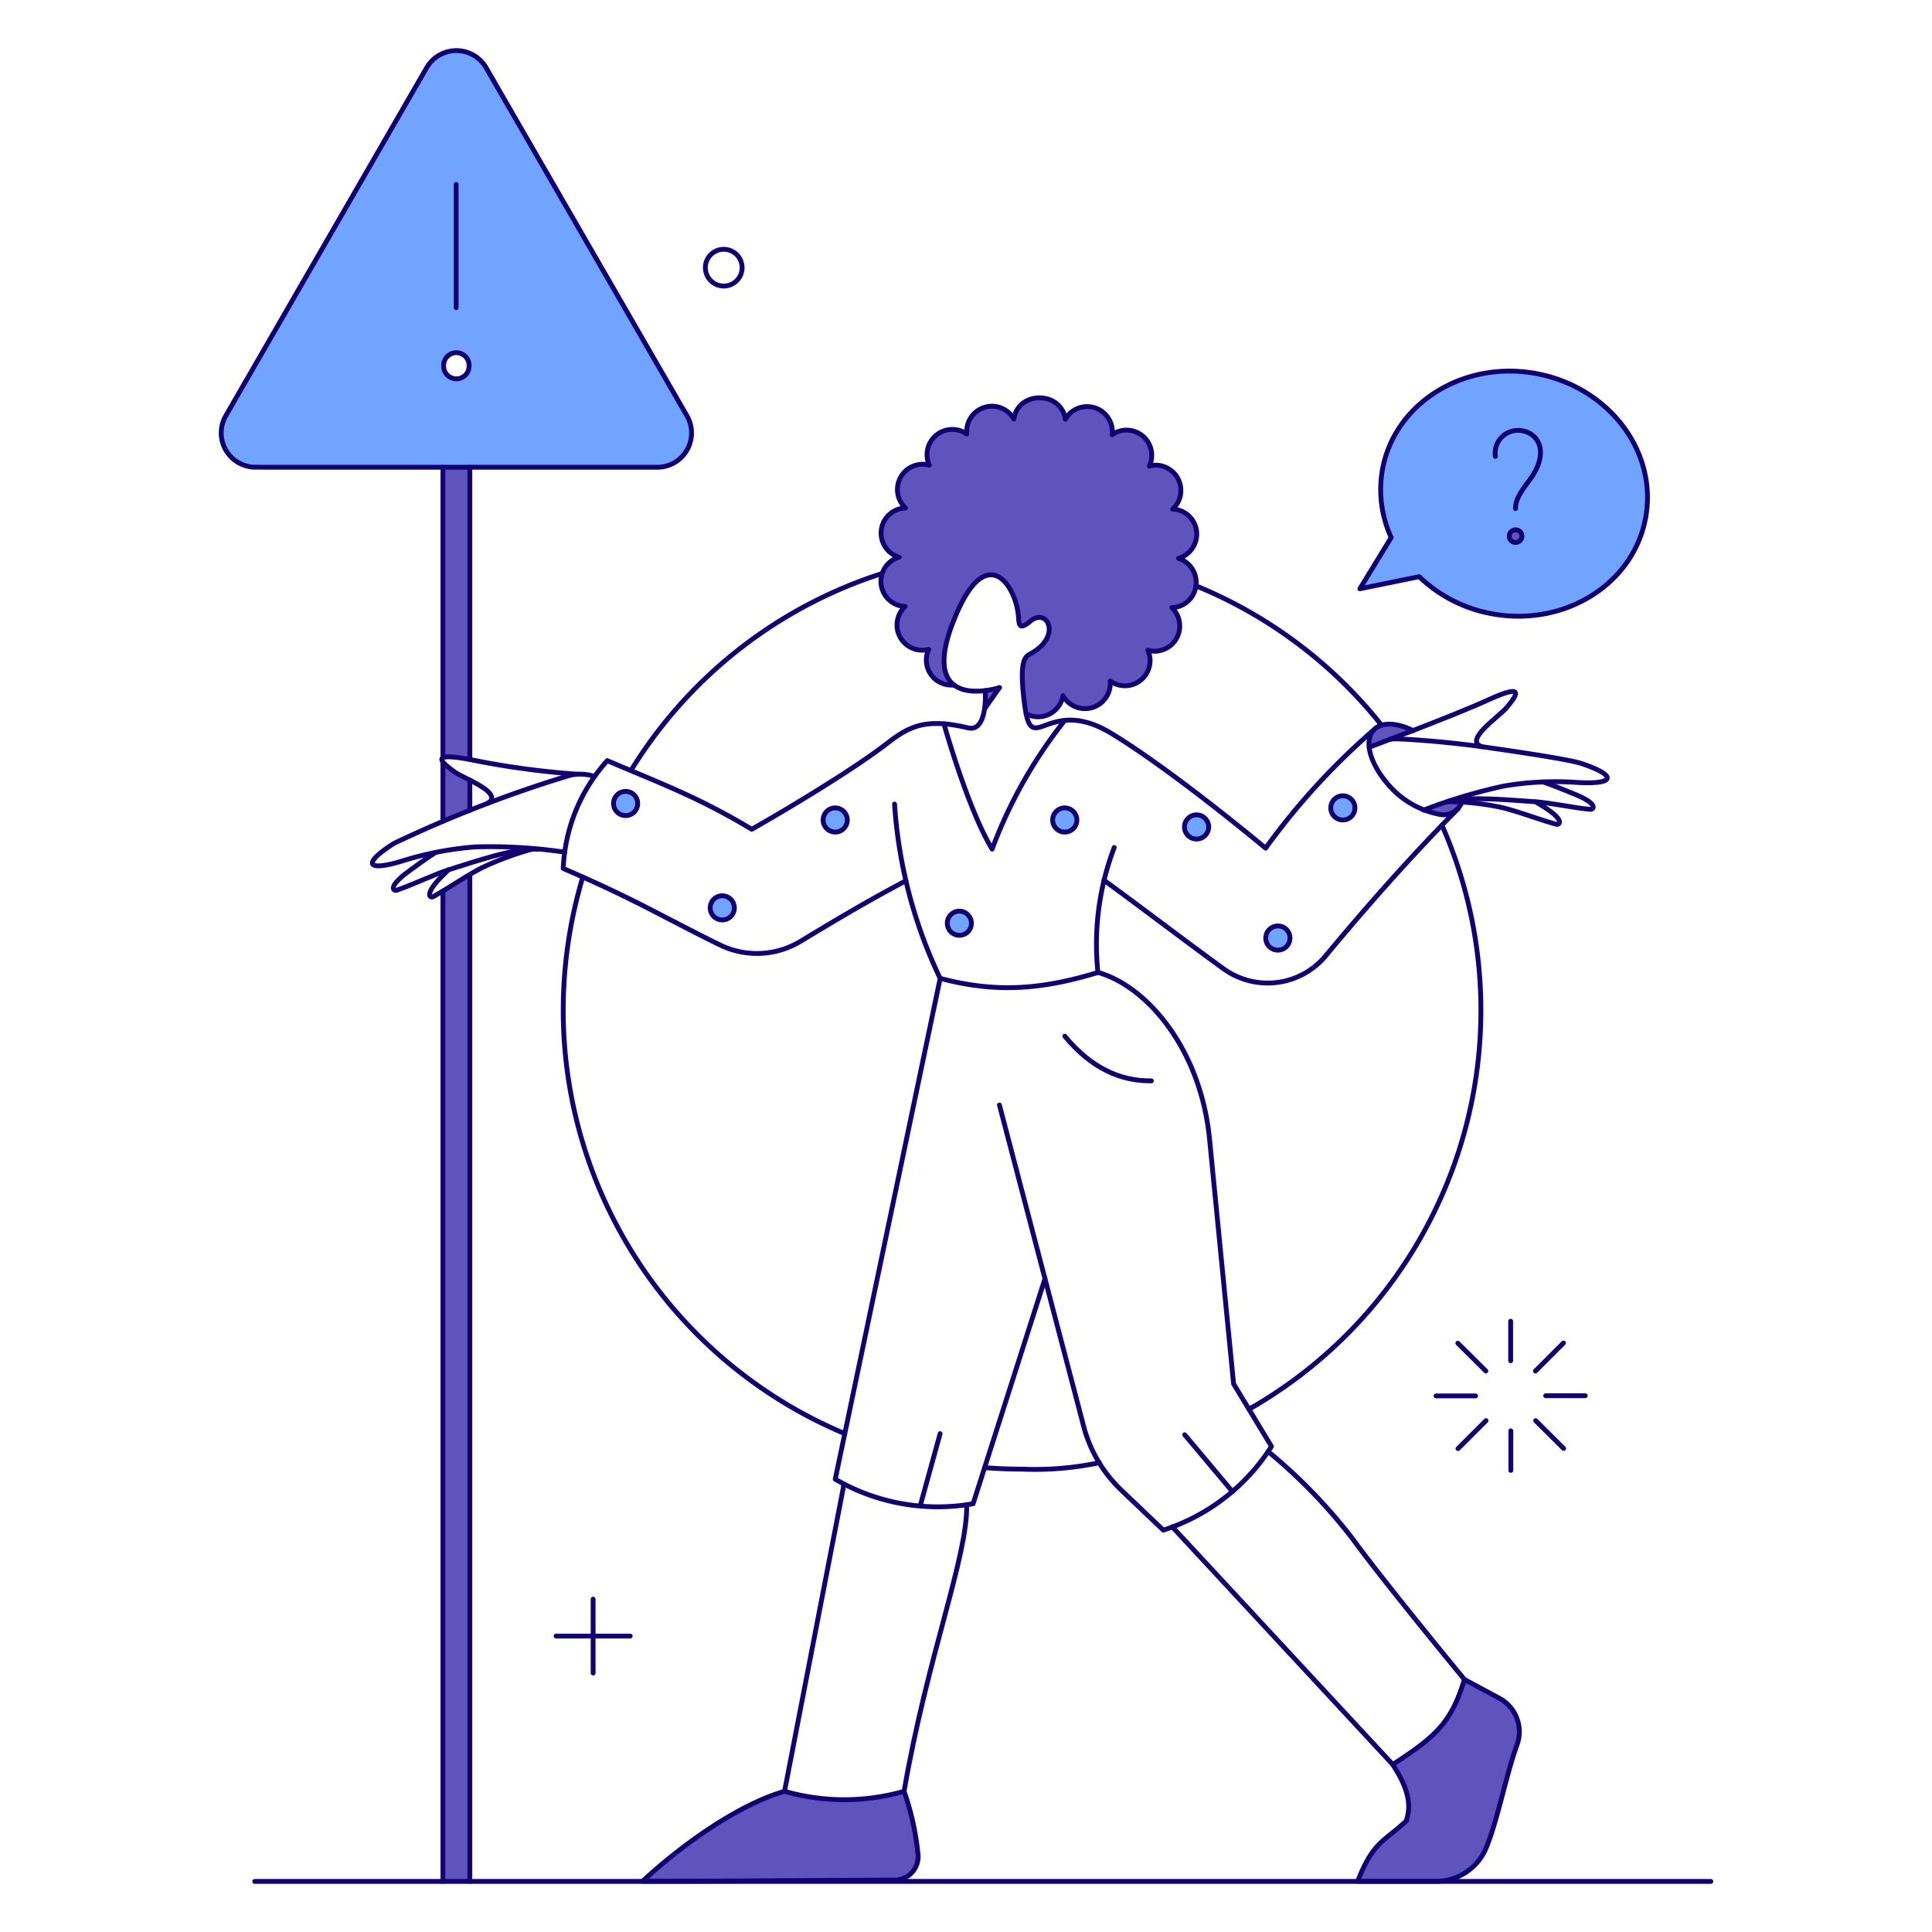 <svg xmlns="http://www.w3.org/2000/svg" fill="none" viewBox="-0.25 -0.25 200 200" id="Product-We-Got-A-Problem-01--Streamline-Bangalore.svg"><desc>Product We Got A Problem 01 Streamline Illustration: https://streamlinehq.com</desc><g><g><path fill="#70a4ff" fill-rule="evenodd" d="M50.075 6.764 70.862 42.793a3.551 3.551 0 0 1 -3.07 5.323l-41.598 0.003a3.55 3.55 0 0 1 -3.07 -5.326L43.916 6.764a3.558 3.558 0 0 1 6.159 0Zm-3.082 32.164a1.317 1.317 0 1 0 0 -2.633 1.317 1.317 0 0 0 0 2.633Z" clip-rule="evenodd" stroke-width="0.5"></path><path fill="#70a4ff" d="M158.833 38.432c-7.504 -1.421 -14.663 2.993 -15.96 9.855 -0.441 2.404 -0.13 4.885 0.892 7.105l-3.241 5.307 6.141 -1.251a14.643 14.643 0 0 0 7.466 3.828c7.504 1.421 14.663 -2.993 15.96 -9.854 1.307 -6.861 -3.734 -13.569 -11.258 -14.99Z" stroke-width="0.5"></path><path fill="#70a4ff" d="M64.513 84.179a1.251 1.251 0 1 0 0 -2.502 1.251 1.251 0 0 0 0 2.502Z" stroke-width="0.5"></path><path fill="#70a4ff" d="M75.771 93.731a1.251 1.251 0 1 1 -1.251 -1.251 1.261 1.261 0 0 1 1.251 1.251Z" stroke-width="0.5"></path><path fill="#70a4ff" d="M87.464 84.634a1.251 1.251 0 1 1 -1.251 -1.251 1.263 1.263 0 0 1 1.251 1.251Z" stroke-width="0.5"></path><path fill="#70a4ff" d="M100.313 95.322a1.25 1.25 0 1 1 -1.251 -1.25 1.261 1.261 0 0 1 1.251 1.25Z" stroke-width="0.5"></path><path fill="#70a4ff" d="M111.228 84.634a1.257 1.257 0 0 1 -0.772 1.156 1.252 1.252 0 1 1 -0.479 -2.407 1.264 1.264 0 0 1 1.251 1.251Z" stroke-width="0.5"></path><path fill="#70a4ff" d="M124.873 85.354a1.257 1.257 0 0 1 -0.772 1.156 1.252 1.252 0 1 1 -0.479 -2.407 1.263 1.263 0 0 1 1.251 1.251Z" stroke-width="0.5"></path><path fill="#70a4ff" d="M138.726 84.634a1.251 1.251 0 1 0 0 -2.501 1.251 1.251 0 0 0 0 2.501Z" stroke-width="0.5"></path><path fill="#70a4ff" d="M133.287 96.857a1.257 1.257 0 0 1 -0.772 1.156 1.252 1.252 0 1 1 -0.479 -2.407 1.24 1.24 0 0 1 1.251 1.251Z" stroke-width="0.5"></path></g><g><path fill="#6153bd" d="M45.601 78.627v6.14c0.872 -0.36 1.796 -0.739 2.767 -1.137v-3.136a8.919 8.919 0 0 1 -2.767 -1.866Z" stroke-width="0.5"></path><path fill="#6153bd" d="M45.601 91.987v102.506h2.767V90.263c-0.872 0.55 -1.875 1.194 -2.767 1.725Z" stroke-width="0.5"></path><path fill="#6153bd" d="m103.211 70.932 -1.515 2.161 0.038 -1.838 1.477 -0.322Z" stroke-width="0.5"></path><path fill="#6153bd" d="m141.493 77.107 0.455 -0.284c0.1 -0.052 4.025 -1.416 4.09 -1.44 -2.575 -1.285 -4.829 -0.716 -4.545 1.725Z" stroke-width="0.5"></path><path fill="#6153bd" d="m149.718 82.701 -2.594 0.91c1.744 0.72 3.491 0.622 3.962 -0.837l-1.369 -0.073Z" stroke-width="0.5"></path><path fill="#6153bd" d="M94.778 191.67a27.809 27.809 0 0 0 -1.44 -6.484 22.511 22.511 0 0 1 -12.375 0c-5.363 1.554 -11.484 6.31 -14.687 9.305 10.764 0 17.89 -0.095 26.077 -0.114a2.426 2.426 0 0 0 2.324 -1.694 2.424 2.424 0 0 0 0.102 -1.013Z" stroke-width="0.5"></path><path fill="#6153bd" d="m154.854 175.485 -3.525 -1.895c-1.402 4.605 -3.07 5.97 -7.41 8.813 2.18 3.26 1.668 4.871 1.421 5.817 -2.294 2.161 -3.448 2.152 -5.04 6.284h7.98a5.632 5.632 0 0 0 5.174 -3.137c1.197 -2.594 2.195 -7.845 3.316 -10.935a3.965 3.965 0 0 0 -1.915 -4.948Z" stroke-width="0.5"></path><path fill="#6153bd" d="M157.298 55.278a0.657 0.657 0 0 1 -0.682 0.625 0.652 0.652 0 0 1 -0.565 -0.931 0.655 0.655 0 0 1 1.247 0.305Z" stroke-width="0.5"></path><path fill="#6153bd" d="M45.62 78.191V48.118l2.767 -0.003v30.246c-1.686 -0.303 -2.502 -0.322 -2.767 -0.171Z" stroke-width="0.5"></path><path fill="#6153bd" d="M121.746 57.556a2.597 2.597 0 0 0 1.863 -2.806 2.598 2.598 0 0 0 -2.47 -2.291 2.607 2.607 0 0 0 0.549 -3.174 2.603 2.603 0 0 0 -2.956 -1.28 2.608 2.608 0 0 0 -2.234 -3.718 2.612 2.612 0 0 0 -1.612 0.458 2.608 2.608 0 0 0 -4.852 -1.596 2.707 2.707 0 0 0 -2.654 -2.214 2.711 2.711 0 0 0 -2.671 2.195 2.61 2.61 0 0 0 -3.064 -1.197 2.616 2.616 0 0 0 -1.805 2.751 2.614 2.614 0 0 0 -3.885 3.222 2.616 2.616 0 0 0 -2.464 4.435 2.605 2.605 0 0 0 -0.663 5.097 2.603 2.603 0 0 0 0.625 5.098 2.608 2.608 0 0 0 2.445 4.435 2.594 2.594 0 0 0 2.54 3.691c-1.156 -0.929 -1.573 -2.993 0.322 -7.372 3.374 -7.788 6.462 -2.35 6.424 0.815 0.057 0.569 0.379 0.682 1.232 -0.019 1.782 -1.478 3.336 1.63 -0.057 3.41 -0.644 0.342 -1.08 1.097 -0.531 5.287 0.034 0.299 0.084 0.598 0.152 0.891a2.643 2.643 0 0 0 3.809 -1.914 2.615 2.615 0 0 0 4.888 -1.516 2.608 2.608 0 0 0 3.903 -3.183 2.613 2.613 0 0 0 2.483 -4.416 2.61 2.61 0 0 0 0.684 -5.089Z" stroke-width="0.5"></path></g><g><path stroke="#120071" d="M64.513 84.179a1.251 1.251 0 1 0 0 -2.502 1.251 1.251 0 0 0 0 2.502Z" stroke-width="0.5"></path><path stroke="#120071" d="M75.771 93.731a1.251 1.251 0 1 1 -1.251 -1.251 1.261 1.261 0 0 1 1.251 1.251Z" stroke-width="0.5"></path><path stroke="#120071" d="M87.464 84.634a1.251 1.251 0 1 1 -1.251 -1.251 1.263 1.263 0 0 1 1.251 1.251Z" stroke-width="0.5"></path><path stroke="#120071" d="M100.313 95.322a1.25 1.25 0 1 1 -1.251 -1.25 1.261 1.261 0 0 1 1.251 1.25Z" stroke-width="0.5"></path><path stroke="#120071" d="M111.228 84.634a1.257 1.257 0 0 1 -0.772 1.156 1.252 1.252 0 1 1 -0.479 -2.407 1.264 1.264 0 0 1 1.251 1.251Z" stroke-width="0.5"></path><path stroke="#120071" d="M124.873 85.354a1.257 1.257 0 0 1 -0.772 1.156 1.252 1.252 0 1 1 -0.479 -2.407 1.263 1.263 0 0 1 1.251 1.251Z" stroke-width="0.5"></path><path stroke="#120071" d="M138.726 84.634a1.251 1.251 0 1 0 0 -2.501 1.251 1.251 0 0 0 0 2.501Z" stroke-width="0.5"></path><path stroke="#120071" d="M133.287 96.857a1.257 1.257 0 0 1 -0.772 1.156 1.252 1.252 0 1 1 -0.479 -2.407 1.24 1.24 0 0 1 1.251 1.251Z" stroke-width="0.5"></path><path stroke="#120071" d="M157.298 55.278a0.657 0.657 0 0 1 -0.682 0.625 0.652 0.652 0 0 1 -0.565 -0.931 0.655 0.655 0 0 1 1.247 0.305Z" stroke-width="0.5"></path><path stroke="#120071" stroke-linecap="round" stroke-linejoin="round" d="M45.601 78.191V48.115" stroke-width="0.5"></path><path stroke="#120071" stroke-linecap="round" stroke-linejoin="round" d="M45.601 84.767v-6.121" stroke-width="0.5"></path><path stroke="#120071" stroke-linecap="round" stroke-linejoin="round" d="M45.601 194.513V92.044" stroke-width="0.5"></path><path stroke="#120071" stroke-linecap="round" stroke-linejoin="round" d="M48.387 90.339V194.513" stroke-width="0.5"></path><path stroke="#120071" stroke-linecap="round" stroke-linejoin="round" d="M48.387 80.503v3.145" stroke-width="0.5"></path><path stroke="#120071" stroke-linecap="round" stroke-linejoin="round" d="M48.387 48.115v30.246" stroke-width="0.5"></path><path stroke="#120071" stroke-linecap="round" stroke-linejoin="round" d="M149.017 85.165A47.531 47.531 0 0 1 129.043 145.635" stroke-width="0.5"></path><path stroke="#120071" stroke-linecap="round" stroke-linejoin="round" d="M65.063 79.518A47.511 47.511 0 0 1 90.992 59.142m51.776 15.682a47.511 47.511 0 0 0 -19.235 -14.438" stroke-width="0.5"></path><path stroke="#120071" stroke-linecap="round" stroke-linejoin="round" d="M87.198 148.158A47.52 47.52 0 0 1 58.055 104.343c0 -4.672 0.682 -9.321 2.025 -13.796" stroke-width="0.5"></path><path stroke="#120071" stroke-linecap="round" stroke-linejoin="round" d="M113.54 151.171a32.189 32.189 0 0 1 -7.98 0.663c-1.297 0 -2.6 -0.052 -3.884 -0.155" stroke-width="0.5"></path><path stroke="#120071" stroke-linecap="round" stroke-linejoin="round" d="M150.703 83.459c-3.715 3.715 -8.627 9.093 -13.702 15.218a7.806 7.806 0 0 1 -10.612 1.346c-4.454 -3.24 -7.467 -5.571 -12.356 -9.153" stroke-width="0.5"></path><path stroke="#120071" stroke-linecap="round" stroke-linejoin="round" d="m101.673 73.125 1.538 -2.193" stroke-width="0.5"></path><path stroke="#120071" stroke-linecap="round" stroke-linejoin="round" d="M141.914 75.354a71.61 71.61 0 0 0 -11.148 12.198s-9.457 -7.919 -15.937 -11.863c-6.691 -4.073 -8.265 2.653 -9.002 -2.938 -0.552 -4.19 -0.114 -4.948 0.531 -5.287 3.392 -1.788 1.832 -4.898 0.057 -3.411 -1.056 0.885 -1.175 0.499 -1.22 -0.328 -0.176 -3.192 -3.165 -7.98 -6.417 -0.468 -4.588 10.593 4.434 7.675 4.434 7.675" stroke-width="0.5"></path><path stroke="#120071" stroke-linecap="round" stroke-linejoin="round" d="M101.733 71.241c0.113 1.624 -0.153 4.24 -1.762 3.86 -4.13 -0.976 -5.897 -0.327 -8.244 1.496 -4.668 3.629 -14.157 9.001 -14.157 9.001 -5.628 -3.392 -9.703 -4.851 -14.952 -7.106A17.713 17.713 0 0 0 58.055 89.656c7.481 3.203 10.348 5.039 16.203 7.902a8.72 8.72 0 0 0 8.357 -0.36c3.68 -2.23 7.144 -4.282 10.916 -6.272" stroke-width="0.5"></path><path stroke="#120071" stroke-linecap="round" stroke-linejoin="round" d="M146.041 75.386c-2.259 -1.13 -4.271 -0.832 -4.542 0.906 -0.232 1.496 0.783 3.262 1.749 4.42a9.281 9.281 0 0 0 5.366 3.308 2.052 2.052 0 0 0 2.47 -1.246" stroke-width="0.5"></path><path stroke="#120071" stroke-linecap="round" stroke-linejoin="round" d="M92.353 82.985a49.276 49.276 0 0 0 4.719 18.042c5.785 1.535 10.48 1.175 16.336 -0.606a28.111 28.111 0 0 1 1.687 -12.94" stroke-width="0.5"></path><path stroke="#120071" stroke-linecap="round" stroke-linejoin="round" d="M147.121 83.61a56.726 56.726 0 0 1 8.263 -2.482 31.948 31.948 0 0 1 7.637 -0.379c3.754 0.221 4.353 -0.627 0.474 -1.952 -1.423 -0.487 -8.698 -1.516 -10.309 -1.744 -2.578 -0.362 -6.384 -0.738 -8.908 -0.815a4.728 4.728 0 0 0 -0.573 0.036" stroke-width="0.5"></path><path stroke="#120071" stroke-linecap="round" stroke-linejoin="round" d="M141.493 77.107c0.054 -0.034 8.8 -3.292 12.28 -4.888 4.039 -1.855 2.952 -0.421 1.914 0.815 -0.762 0.908 -4.53 3.411 -2.502 4.018" stroke-width="0.5"></path><path stroke="#120071" stroke-linecap="round" stroke-linejoin="round" d="M149.699 82.693c2.294 -0.55 6.823 -0.073 8.831 0.042 1.63 0.094 3.999 0.628 5.818 0.798 0.417 0.039 0.872 -0.569 -1.554 -1.554 -0.911 -0.368 -2.516 -1.033 -3.274 -1.267" stroke-width="0.5"></path><path stroke="#120071" stroke-linecap="round" stroke-linejoin="round" d="M149.602 82.735c1.887 0.007 3.768 0.211 5.612 0.61 1.496 0.341 4.004 1.288 5.609 1.725 0.399 0.109 0.948 -0.417 -1.27 -1.8a23.531 23.531 0 0 0 -0.853 -0.519" stroke-width="0.5"></path><path stroke="#120071" stroke-linecap="round" stroke-linejoin="round" d="M58.222 87.97a52.808 52.808 0 0 0 -9.248 -0.55c-2.554 0.196 -5.078 0.678 -7.524 1.44 -3.6 1.119 -4.389 0.411 -0.929 -1.796a129.601 129.601 0 0 1 18.08 -7.011 4.598 4.598 0 0 1 2.672 0.076" stroke-width="0.5"></path><path stroke="#120071" stroke-linecap="round" stroke-linejoin="round" d="M50.204 82.928c1.82 -1.08 -2.48 -2.594 -3.428 -3.292 -1.288 -0.95 -2.708 -2.075 1.668 -1.251A85.791 85.791 0 0 0 59.551 79.9" stroke-width="0.5"></path><path stroke="#120071" stroke-linecap="round" stroke-linejoin="round" d="M44.824 88.007c-0.798 0.493 -2.386 1.652 -2.843 1.995 -2.095 1.549 -1.534 2.031 -1.137 1.895 1.576 -0.539 3.999 -1.687 5.458 -2.142 2.369 -0.739 6.917 -2.312 9.077 -2.085" stroke-width="0.5"></path><path stroke="#120071" stroke-linecap="round" stroke-linejoin="round" d="M46.169 89.789c-0.322 0.322 -0.569 0.588 -0.72 0.72 -1.819 1.857 -1.178 2.25 -0.815 2.047 1.448 -0.815 3.659 -2.308 5.041 -2.993a31.73 31.73 0 0 1 5.249 -1.933" stroke-width="0.5"></path><path stroke="#120071" stroke-linecap="round" stroke-linejoin="round" d="M94.778 191.67a27.809 27.809 0 0 0 -1.44 -6.484 22.511 22.511 0 0 1 -12.375 0c-5.363 1.554 -11.484 6.31 -14.687 9.305 10.763 0 17.89 -0.095 26.077 -0.114 0.343 0.001 0.682 -0.071 0.996 -0.211a2.425 2.425 0 0 0 1.33 -1.482c0.105 -0.327 0.14 -0.672 0.1 -1.013v0Z" stroke-width="0.5"></path><path stroke="#120071" stroke-linecap="round" stroke-linejoin="round" d="M99.82 155.526c0.125 5.292 -4.096 15.784 -6.484 29.682" stroke-width="0.5"></path><path stroke="#120071" stroke-linecap="round" stroke-linejoin="round" d="m80.963 185.189 6.161 -31.825" stroke-width="0.5"></path><path stroke="#120071" stroke-linecap="round" stroke-linejoin="round" d="m107.93 132.107 -7.447 23.31a21.115 21.115 0 0 1 -14.27 -2.54l10.86 -51.83" stroke-width="0.5"></path><path stroke="#120071" stroke-linecap="round" stroke-linejoin="round" d="m154.873 175.504 -3.525 -1.895c-1.402 4.604 -3.092 5.969 -7.429 8.812 2.18 3.26 1.668 4.871 1.421 5.817 -2.294 2.161 -3.448 2.133 -5.04 6.264h7.98a5.632 5.632 0 0 0 5.174 -3.137c1.197 -2.594 2.195 -7.845 3.316 -10.935a3.943 3.943 0 0 0 -1.896 -4.927v0Z" stroke-width="0.5"></path><path stroke="#120071" stroke-linecap="round" stroke-linejoin="round" d="M143.937 182.422 121.101 157.804" stroke-width="0.5"></path><path stroke="#120071" stroke-linecap="round" stroke-linejoin="round" d="M131.032 150.015a55.639 55.639 0 0 1 8.661 8.927c3.484 4.777 11.655 14.663 11.655 14.663" stroke-width="0.5"></path><path stroke="#120071" stroke-linecap="round" stroke-linejoin="round" d="m103.211 114.141 8.718 33.26a14.054 14.054 0 0 0 3.904 6.613l4.344 4.136a20.818 20.818 0 0 0 11.195 -8.665l-3.922 -6.484 -2.483 -25.281c-0.912 -9.416 -6.533 -15.909 -11.56 -17.303" stroke-width="0.5"></path><path stroke="#120071" stroke-linecap="round" stroke-linejoin="round" d="M109.977 74.325a48.681 48.681 0 0 0 -7.523 13.323c-2.521 -4.151 -4.988 -12.968 -4.988 -12.968" stroke-width="0.5"></path><path stroke="#120071" stroke-linecap="round" stroke-linejoin="round" d="M26.119 194.513h150.737" stroke-width="0.5"></path><path stroke="#120071" stroke-linecap="round" stroke-linejoin="round" d="M158.833 38.432c-7.504 -1.421 -14.663 2.993 -15.96 9.855 -0.441 2.404 -0.13 4.885 0.892 7.105l-3.241 5.307 6.141 -1.251a14.643 14.643 0 0 0 7.466 3.828c7.504 1.421 14.663 -2.993 15.96 -9.854 1.307 -6.861 -3.734 -13.569 -11.258 -14.99Z" stroke-width="0.5"></path><path stroke="#120071" stroke-linecap="round" stroke-linejoin="round" d="M156.634 52.399c0.019 -0.853 0.346 -1.475 1.402 -2.881 2.279 -3.031 0.898 -5.12 -1.042 -5.212a2.36 2.36 0 0 0 -2.444 2.693" stroke-width="0.5"></path><path stroke="#120071" stroke-linecap="round" stroke-linejoin="round" d="M148.41 144.254h4.094" stroke-width="0.5"></path><path stroke="#120071" stroke-linecap="round" stroke-linejoin="round" d="M159.762 144.236h4.094" stroke-width="0.5"></path><path stroke="#120071" stroke-linecap="round" stroke-linejoin="round" d="M156.133 136.522v4.094" stroke-width="0.5"></path><path stroke="#120071" stroke-linecap="round" stroke-linejoin="round" d="M156.152 147.874v4.093" stroke-width="0.5"></path><path stroke="#120071" stroke-linecap="round" stroke-linejoin="round" d="m150.665 138.796 2.9 2.881" stroke-width="0.5"></path><path stroke="#120071" stroke-linecap="round" stroke-linejoin="round" d="m158.719 146.813 2.9 2.88" stroke-width="0.5"></path><path stroke="#120071" stroke-linecap="round" stroke-linejoin="round" d="m161.6 138.777 -2.9 2.9" stroke-width="0.5"></path><path stroke="#120071" stroke-linecap="round" stroke-linejoin="round" d="m153.584 146.813 -2.9 2.899" stroke-width="0.5"></path><path stroke="#120071" stroke-linecap="round" stroke-linejoin="round" d="M26.194 48.115a3.551 3.551 0 0 1 -3.07 -5.323L43.914 6.764a3.558 3.558 0 0 1 6.159 0L70.862 42.793a3.55 3.55 0 0 1 -3.07 5.326l-41.598 -0.003Z" stroke-width="0.5"></path><path stroke="#120071" stroke-linecap="round" stroke-linejoin="round" d="M76.566 27.289a1.901 1.901 0 1 1 -3.789 0.34 1.901 1.901 0 0 1 3.789 -0.34v0Z" stroke-width="0.5"></path><path stroke="#120071" stroke-linecap="round" stroke-linejoin="round" d="M61.15 165.29v7.657" stroke-width="0.5"></path><path stroke="#120071" stroke-linecap="round" stroke-linejoin="round" d="M64.987 169.118h-7.675" stroke-width="0.5"></path><path stroke="#120071" stroke-linecap="round" stroke-linejoin="round" d="M105.978 73.642a2.608 2.608 0 0 0 3.809 -1.876 2.615 2.615 0 0 0 4.888 -1.516 2.608 2.608 0 0 0 3.903 -3.183 2.601 2.601 0 0 0 3.045 -1.385 2.631 2.631 0 0 0 -0.563 -3.031 2.594 2.594 0 0 0 2.521 -2.634 2.633 2.633 0 0 0 -1.838 -2.464 2.638 2.638 0 0 0 1.895 -2.54 2.594 2.594 0 0 0 -2.502 -2.558 2.606 2.606 0 0 0 0.678 -2.889 2.61 2.61 0 0 0 -2.46 -1.66 2.474 2.474 0 0 0 -0.625 0.095 2.61 2.61 0 0 0 -3.846 -3.26 2.609 2.609 0 0 0 -4.852 -1.596c-0.423 -2.914 -4.87 -2.982 -5.326 -0.019a2.61 2.61 0 0 0 -4.455 -0.141 2.616 2.616 0 0 0 -0.415 1.695 2.615 2.615 0 0 0 -3.885 3.222 2.613 2.613 0 0 0 -2.464 4.435 2.603 2.603 0 0 0 -0.663 5.097 2.601 2.601 0 0 0 0.625 5.098 2.607 2.607 0 0 0 2.445 4.435 2.594 2.594 0 0 0 2.611 3.691" stroke-width="0.5"></path><path stroke="#120071" stroke-linecap="round" stroke-linejoin="round" d="m127.337 154.166 -4.947 -5.894" stroke-width="0.5"></path><path stroke="#120071" stroke-linecap="round" stroke-linejoin="round" d="m95.044 155.511 2.028 -7.354" stroke-width="0.5"></path><path stroke="#120071" stroke-linecap="round" stroke-linejoin="round" d="M109.977 107.016c2.71 3.278 5.724 4.661 8.964 4.623" stroke-width="0.5"></path><path stroke="#120071" d="M45.676 37.613a1.317 1.317 0 1 0 2.633 0 1.317 1.317 0 1 0 -2.633 0" stroke-width="0.5"></path><path stroke="#120071" stroke-linecap="round" d="M46.973 18.847V31.601" stroke-width="0.5"></path></g></g></svg>